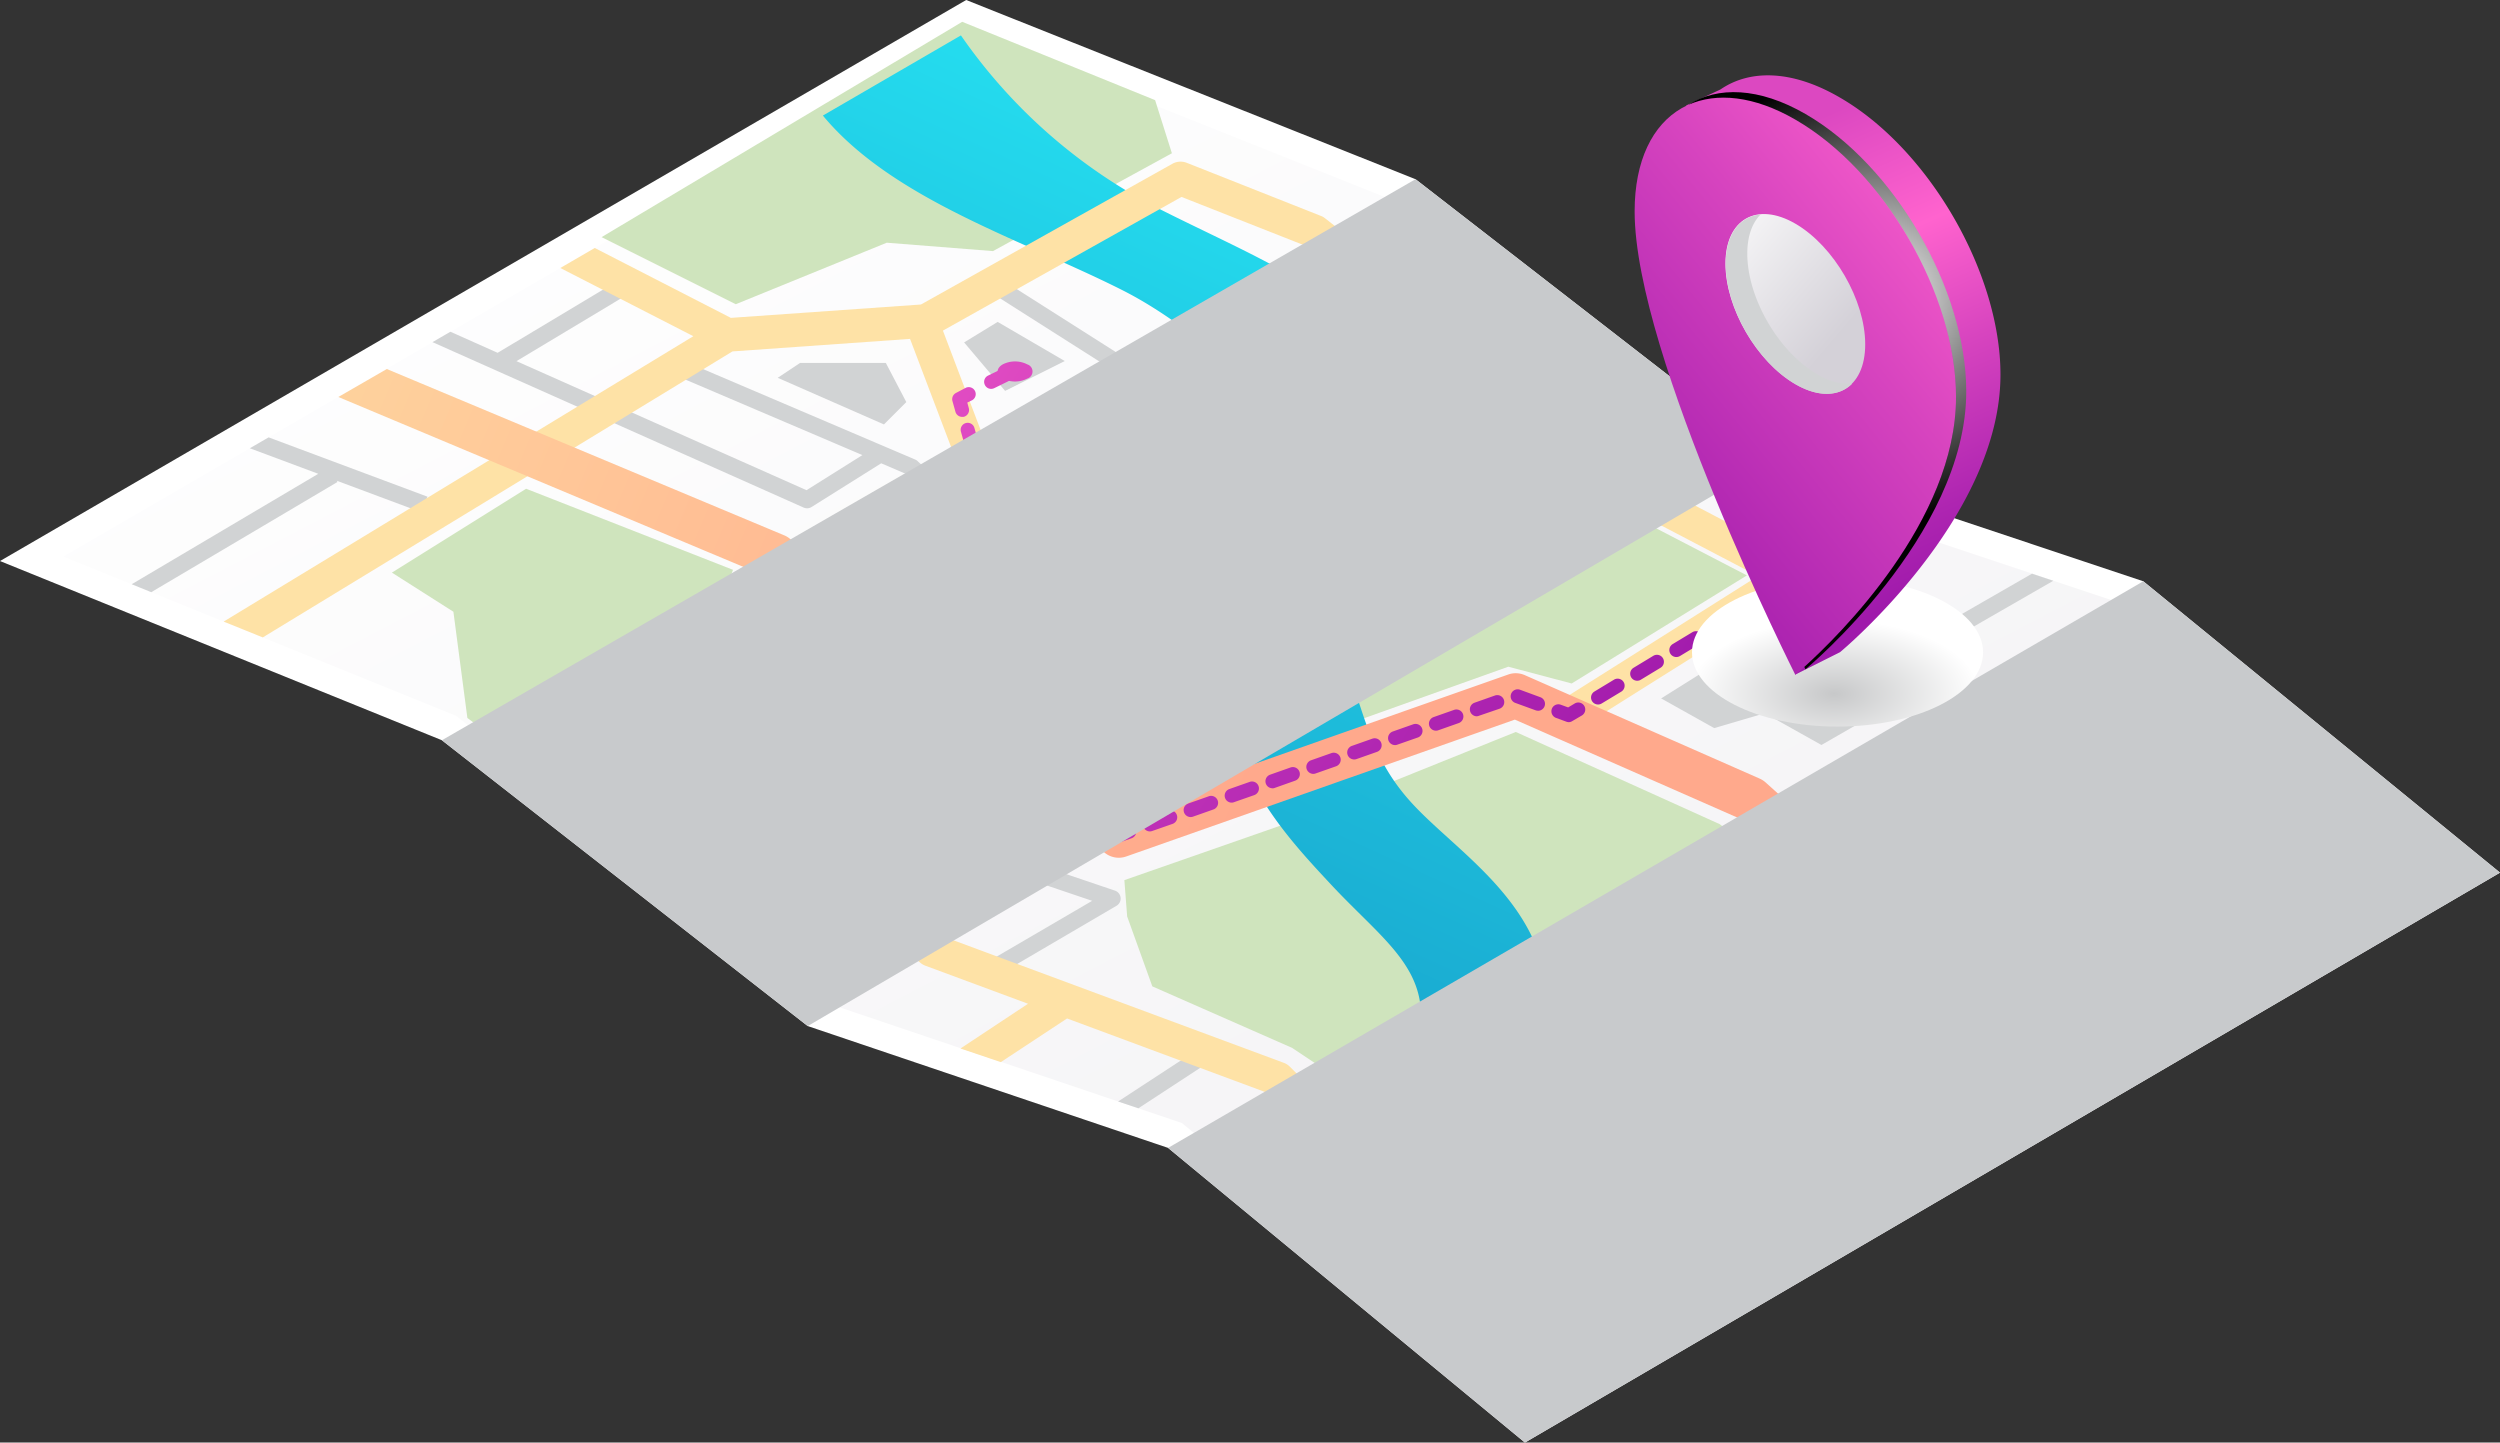 <svg xmlns="http://www.w3.org/2000/svg" xmlns:xlink="http://www.w3.org/1999/xlink" viewBox="0 0 447.12 258"><rect x="0" y="0" width="447.12" height="258" fill="#333333" stroke="none"/><defs><style>.cls-1{isolation:isolate;}.cls-2{fill:#fff;}.cls-3{fill:url(#linear-gradient);}.cls-34,.cls-4{fill:#d1d3d4;}.cls-5{fill:#cfe4bd;}.cls-6{fill:url(#linear-gradient-2);}.cls-7{fill:#fee2a6;}.cls-8{fill:url(#New_Gradient_Swatch_copy_8);}.cls-9{fill:url(#New_Gradient_Swatch_copy_9);}.cls-10{fill:url(#New_Gradient_Swatch_copy_9-2);}.cls-11{fill:url(#New_Gradient_Swatch_copy_9-3);}.cls-12{fill:url(#New_Gradient_Swatch_copy_9-4);}.cls-13{fill:url(#New_Gradient_Swatch_copy_9-5);}.cls-14{fill:url(#New_Gradient_Swatch_copy_9-6);}.cls-15{fill:url(#New_Gradient_Swatch_copy_9-7);}.cls-16{fill:url(#New_Gradient_Swatch_copy_9-8);}.cls-17{fill:url(#New_Gradient_Swatch_copy_9-9);}.cls-18{fill:url(#New_Gradient_Swatch_copy_9-10);}.cls-19{fill:url(#New_Gradient_Swatch_copy_9-11);}.cls-20{fill:url(#New_Gradient_Swatch_copy_9-12);}.cls-21{fill:url(#New_Gradient_Swatch_copy_9-13);}.cls-22{fill:url(#New_Gradient_Swatch_copy_9-14);}.cls-23{fill:url(#New_Gradient_Swatch_copy_9-15);}.cls-24{fill:url(#New_Gradient_Swatch_copy_9-16);}.cls-25{fill:url(#New_Gradient_Swatch_copy_9-17);}.cls-26{fill:url(#New_Gradient_Swatch_copy_9-18);}.cls-27{fill:url(#New_Gradient_Swatch_copy_9-19);}.cls-28{fill:#c8cacc;}.cls-28,.cls-29,.cls-34{mix-blend-mode:multiply;}.cls-29{fill:url(#radial-gradient);}.cls-30{fill:url(#New_Gradient_Swatch_copy_18);}.cls-31{fill:url(#New_Gradient_Swatch_copy_9-20);}.cls-32{mix-blend-mode:color-dodge;fill:url(#Radial_Gradient_1);}.cls-33{fill:url(#linear-gradient-3);}</style><linearGradient id="linear-gradient" x1="329.7" y1="329.02" x2="149.03" y2="-18.31" gradientUnits="userSpaceOnUse"><stop offset="0.08" stop-color="#f0eff2"/><stop offset="1" stop-color="#fff"/></linearGradient><linearGradient id="linear-gradient-2" x1="147.59" y1="264.68" x2="276.26" y2="-16.66" gradientUnits="userSpaceOnUse"><stop offset="0.04" stop-color="#138bbd"/><stop offset="0.23" stop-color="#169ac7"/><stop offset="0.59" stop-color="#1fc3df"/><stop offset="1" stop-color="#2af6ff"/></linearGradient><linearGradient id="New_Gradient_Swatch_copy_8" x1="242.38" y1="127.97" x2="-23.96" y2="15.63" gradientUnits="userSpaceOnUse"><stop offset="0.04" stop-color="#ffa98c"/><stop offset="0.32" stop-color="#ffb892"/><stop offset="0.86" stop-color="#fee1a3"/><stop offset="1" stop-color="#feeca8"/></linearGradient><linearGradient id="New_Gradient_Swatch_copy_9" x1="324.1" y1="118.38" x2="149.35" y2="2.38" gradientUnits="userSpaceOnUse"><stop offset="0.04" stop-color="#9f19ab"/><stop offset="0.24" stop-color="#ae25b1"/><stop offset="0.65" stop-color="#d744bf"/><stop offset="1" stop-color="#ff63ce"/></linearGradient><linearGradient id="New_Gradient_Swatch_copy_9-2" x1="323.47" y1="119.33" x2="148.72" y2="3.33" xlink:href="#New_Gradient_Swatch_copy_9"/><linearGradient id="New_Gradient_Swatch_copy_9-3" x1="322.34" y1="121.03" x2="147.59" y2="5.03" xlink:href="#New_Gradient_Swatch_copy_9"/><linearGradient id="New_Gradient_Swatch_copy_9-4" x1="314.57" y1="132.73" x2="139.82" y2="16.72" xlink:href="#New_Gradient_Swatch_copy_9"/><linearGradient id="New_Gradient_Swatch_copy_9-5" x1="306.77" y1="144.48" x2="132.02" y2="28.48" xlink:href="#New_Gradient_Swatch_copy_9"/><linearGradient id="New_Gradient_Swatch_copy_9-6" x1="290.06" y1="169.66" x2="115.31" y2="53.66" xlink:href="#New_Gradient_Swatch_copy_9"/><linearGradient id="New_Gradient_Swatch_copy_9-7" x1="272.31" y1="196.39" x2="97.56" y2="80.39" xlink:href="#New_Gradient_Swatch_copy_9"/><linearGradient id="New_Gradient_Swatch_copy_9-8" x1="272.83" y1="195.61" x2="98.08" y2="79.61" xlink:href="#New_Gradient_Swatch_copy_9"/><linearGradient id="New_Gradient_Swatch_copy_9-9" x1="274.28" y1="193.43" x2="99.53" y2="77.43" xlink:href="#New_Gradient_Swatch_copy_9"/><linearGradient id="New_Gradient_Swatch_copy_9-10" x1="277.98" y1="187.86" x2="103.23" y2="71.86" xlink:href="#New_Gradient_Swatch_copy_9"/><linearGradient id="New_Gradient_Swatch_copy_9-11" x1="275.24" y1="191.98" x2="100.49" y2="75.98" xlink:href="#New_Gradient_Swatch_copy_9"/><linearGradient id="New_Gradient_Swatch_copy_9-12" x1="275.35" y1="191.81" x2="100.61" y2="75.81" xlink:href="#New_Gradient_Swatch_copy_9"/><linearGradient id="New_Gradient_Swatch_copy_9-13" x1="276.29" y1="190.39" x2="101.55" y2="74.39" xlink:href="#New_Gradient_Swatch_copy_9"/><linearGradient id="New_Gradient_Swatch_copy_9-14" x1="284.75" y1="177.65" x2="110" y2="61.65" xlink:href="#New_Gradient_Swatch_copy_9"/><linearGradient id="New_Gradient_Swatch_copy_9-15" x1="293.5" y1="164.47" x2="118.75" y2="48.47" xlink:href="#New_Gradient_Swatch_copy_9"/><linearGradient id="New_Gradient_Swatch_copy_9-16" x1="296.36" y1="160.16" x2="121.61" y2="44.16" xlink:href="#New_Gradient_Swatch_copy_9"/><linearGradient id="New_Gradient_Swatch_copy_9-17" x1="299.21" y1="155.87" x2="124.46" y2="39.86" xlink:href="#New_Gradient_Swatch_copy_9"/><linearGradient id="New_Gradient_Swatch_copy_9-18" x1="302.93" y1="150.27" x2="128.18" y2="34.27" xlink:href="#New_Gradient_Swatch_copy_9"/><linearGradient id="New_Gradient_Swatch_copy_9-19" x1="304.42" y1="148.02" x2="129.67" y2="32.02" xlink:href="#New_Gradient_Swatch_copy_9"/><radialGradient id="radial-gradient" cx="1107.94" cy="-3363.44" r="22.04" gradientTransform="translate(-979.33 2142.14) scale(1.18 0.6)" gradientUnits="userSpaceOnUse"><stop offset="0" stop-color="#c7c8c9"/><stop offset="1" stop-color="#fff"/></radialGradient><linearGradient id="New_Gradient_Swatch_copy_18" x1="348.22" y1="108.71" x2="306.81" y2="14.63" gradientUnits="userSpaceOnUse"><stop offset="0.04" stop-color="#9f19ab"/><stop offset="0.16" stop-color="#ae25b1"/><stop offset="0.41" stop-color="#d744bf"/><stop offset="0.63" stop-color="#ff63ce"/><stop offset="0.87" stop-color="#dc48c1"/></linearGradient><linearGradient id="New_Gradient_Swatch_copy_9-20" x1="275.39" y1="98.81" x2="355.89" y2="33.23" xlink:href="#New_Gradient_Swatch_copy_9"/><radialGradient id="Radial_Gradient_1" cx="335.4" cy="52.82" r="40.5" gradientUnits="userSpaceOnUse"><stop offset="0" stop-color="#fff"/><stop offset="1"/></radialGradient><linearGradient id="linear-gradient-3" x1="-212.66" y1="2169.77" x2="-234.82" y2="2153.02" gradientTransform="matrix(0.87, 0.5, 0, 1.15, 514.7, -2329.76)" gradientUnits="userSpaceOnUse"><stop offset="0" stop-color="#d4d1d8"/><stop offset="1" stop-color="#fff"/></linearGradient></defs><g class="cls-1"><g id="Layer_2" data-name="Layer 2"><g id="Layer_1-2" data-name="Layer 1"><polygon class="cls-2" points="272.73 258 447.12 156.07 383.32 103.96 317.59 82.02 253.16 32.05 172.8 0 0 100.34 79.03 132.39 144.46 183.51 208.91 205.3 272.73 258"/><polygon class="cls-3" points="211.38 200.85 146.87 179.05 81.56 128.02 11.33 99.54 173.21 5.54 250.65 36.43 315.19 86.49 380.87 108.41 438.38 155.39 273.22 251.92 211.38 200.85"/><polygon class="cls-4" points="178.43 57.57 172.43 61.24 179.76 69.91 190.43 64.57 178.43 57.57"/><path class="cls-4" d="M138,172.08,174.71,149l12.49,9.29a1.44,1.44,0,0,0,.41.21l7.72,2.61-18.83,11L178,174.7,199.68,162a1.49,1.49,0,0,0,.74-1.44,1.51,1.51,0,0,0-1-1.27l-10.61-3.59-11.36-8.45,10.78-6.77L186.63,138l-51.2,32.14Z"/><polygon class="cls-4" points="56.92 84.74 23.55 104.49 27.05 105.91 60.36 86.2 60.23 85.98 75.4 91.64 76.45 88.83 48.04 78.22 44.68 80.17 56.92 84.74"/><path class="cls-4" d="M143.73,90.78a1.63,1.63,0,0,0,.61.13,1.52,1.52,0,0,0,.8-.23l12.46-7.82,4.66,2,26.81,24.82,2-2.2-6.27-5.81,32.87-20.14a1.5,1.5,0,0,0,.71-1.15,1.53,1.53,0,0,0-.5-1.26L199.59,63l-.19-.14-19.67-12.5-1.61,2.53,19.57,12.44,9.23,8.14L175.26,92.79,164.11,82.47a1.39,1.39,0,0,0-.43-.28l-42-17.91L120.5,67l33.74,14.39-10,6.28L92.37,64.59l20.24-12.15-1.54-2.57L89,63.1l-8.45-3.77-3.2,1.86Zm65.55-15.29L214.41,80,182.55,99.54l-5-4.63Z"/><polygon class="cls-4" points="327.13 197.16 325.06 199.32 339.5 213.18 342.19 211.61 327.13 197.16"/><polygon class="cls-4" points="215.91 190.16 214.27 187.65 199.97 197 203.59 198.22 215.91 190.16"/><path class="cls-4" d="M346.28,141.16a1.5,1.5,0,0,0,1.07,1.19L370.68,149l.83-2.88-22.43-6.41-1.28-7.54,36.52-21-2.49-2L347.26,129l-.69-4a1.5,1.5,0,0,0-.8-1.09l-7.08-3.62,28.54-16.42-3.81-1.27L335.5,118.66l-21.73-11.09-1.36,2.67,31.33,16Z"/><polygon class="cls-4" points="266.07 48.38 254.68 54.94 256.17 57.54 268.63 50.37 266.07 48.38"/><polygon class="cls-5" points="216.76 102.91 257.43 101.24 294.43 93.57 312.43 102.91 281.09 122.24 269.76 119.24 218.43 137.57 202.76 108.57 216.76 102.91"/><polygon class="cls-5" points="172.09 3.9 107.59 42.41 131.59 54.41 158.59 43.41 177.59 44.91 209.59 27.41 206.59 17.91 172.09 3.9"/><polygon class="cls-5" points="232.59 146.41 201.09 157.41 201.59 163.91 206.09 176.41 231.09 187.41 235.59 190.41 238.09 192.41 284.09 202.41 295.09 209.91 318.09 195.91 307.09 177.41 318.09 155.91 307.59 147.41 271.09 130.91 232.59 146.41"/><path class="cls-6" d="M240.46,224.87l27.12,22.4c2.72-14.25,7.57-43.77,9.18-64.7,1.51-19.62-15.2-29.23-24-38.66-5.41-5.8-7.45-11.31-9.66-18.1-2.83-8.69-1.18-16.67.73-25.91,1.95-9.5,6.87-21.44,3.6-33.33C243.76,53.24,225.26,46.44,207,37.19A96.47,96.47,0,0,1,171.86,6.33L147.17,20.67c12.53,15.08,35.58,22.14,53.59,31.24,11.06,5.58,23.38,16.37,24.69,21.15,2,7.25.51,14.45-1.21,22.79-2.17,10.51-7.73,23.14-3.26,36.88,3.58,11,10.77,18.71,17.11,25.51,8.79,9.42,16.83,14.53,16,24.9C253,197.29,245.91,213.93,240.46,224.87Z"/><path class="cls-7" d="M300.33,218.43l74.34-46a3,3,0,0,0,1.42-2.63L375.14,134l20.22-13.72-4.85-4-20.1,13.63a3,3,0,0,0-1.32,2.57l1,35.77-74.54,46.09.06.1L285,205.61a3,3,0,0,0-1.36-.65l-48.09-9.33-4.86-4.85a3,3,0,0,0-1.07-.69l-61.49-22.81-50-43.43,59-35.37a3,3,0,0,0,1.26-3.64l-9.75-25.71,42.67-23.91L233.58,44l63.16,49.73a2.27,2.27,0,0,0,.46.3l17.2,9L279,125.37l3.19,5.07,57.09-35.91-7.36-2.46-12.19,7.67.26-.49L300.23,88.88,237,39.05a2.81,2.81,0,0,0-.75-.43l-24-9.5a3,3,0,0,0-2.57.17L164.71,54.46l-34,2.39-24.34-12.5-6.16,3.58L124,60.13,40,111.17,47,114,131,62.85l31.76-2.24,9.11,24-60.35,36.21a3.05,3.05,0,0,0-1.45,2.31,3,3,0,0,0,1,2.53l53.5,46.5a3,3,0,0,0,.92.55l18.37,6.81-12.08,8,7.21,2.44,11.85-7.81,36,13.37,5,5a3,3,0,0,0,1.55.82l48.24,9.35L307.23,232l5.5-3.21Z"/><path class="cls-8" d="M315.77,139.93a4.25,4.25,0,0,0-1.06-.68l-42-18.5a4,4,0,0,0-2.95-.12l-68.88,24.26L179.1,127.18a8.78,8.78,0,0,0,2.24-5.75,8.17,8.17,0,0,0-.53-2.84l29.45-16.26,45.14-3.44a3.79,3.79,0,0,0,1.73-.55l41.55-24.66-6.8-5.27L253.86,91l-45.07,3.43a4,4,0,0,0-1.63.48l-32,17.7A22.15,22.15,0,0,0,165,110.29a24.37,24.37,0,0,0-5.8.69l-18-14.68a3.9,3.9,0,0,0-1-.58L69.18,66l-8.67,5,76,31.88,15,12.19a9,9,0,0,0-2.76,6.28,8.49,8.49,0,0,0,1.21,4.27L109.74,150l6.74,5.27,40.14-24.38a23.08,23.08,0,0,0,8.5,1.55,23.68,23.68,0,0,0,6.67-.93l25.78,21a4,4,0,0,0,3.85.67l69.51-24.48,40,17.61L367.27,197l7.25-4.23Zm-144-17a13.79,13.79,0,0,1-6.65,1.52,14,14,0,0,1-6.74-1.55c-1.22-.71-1.63-1.39-1.63-1.59s.4-.84,1.58-1.52a13.64,13.64,0,0,1,6.64-1.53,13.93,13.93,0,0,1,6.74,1.56c1.22.7,1.63,1.38,1.63,1.58S173,122.28,171.77,123Z"/><polygon class="cls-5" points="375.59 191.41 365.09 180.91 379.09 171.91 395.59 128.91 401.59 126.41 437.09 155.41 375.59 191.41"/><polygon class="cls-5" points="109.09 147.41 83.59 128.41 81.09 109.41 70.09 102.41 94.09 87.41 131.09 101.91 128.59 108.91 109.09 120.41 100.59 125.91 113.59 129.41 117.59 143.91 109.09 147.41"/><path class="cls-9" d="M322.93,118.66a1.3,1.3,0,0,1-.51-.11l-1.83-.82a1.25,1.25,0,1,1,1-2.28l1.83.81a1.26,1.26,0,0,1-.51,2.4Z"/><path class="cls-10" d="M317.52,116.24a1.17,1.17,0,0,1-.51-.11l-3.58-1.59a1.25,1.25,0,0,1,1-2.29l3.58,1.6a1.25,1.25,0,0,1-.51,2.39Z"/><path class="cls-11" d="M306.83,113.27a1.25,1.25,0,0,1-.65-2.32l1.71-1a1.25,1.25,0,0,1,1.16-.07l1.82.82a1.25,1.25,0,1,1-1,2.28l-1.22-.55-1.16.7A1.24,1.24,0,0,1,306.83,113.27Z"/><path class="cls-12" d="M285.81,126a1.25,1.25,0,0,1-.65-2.32l3.5-2.12a1.25,1.25,0,0,1,1.3,2.14l-3.51,2.12A1.24,1.24,0,0,1,285.81,126Zm7-4.25a1.25,1.25,0,0,1-.65-2.32l3.5-2.12a1.25,1.25,0,1,1,1.29,2.14l-3.5,2.12A1.15,1.15,0,0,1,292.82,121.75Zm7-4.24a1.25,1.25,0,0,1-.65-2.32l3.51-2.12a1.24,1.24,0,0,1,1.71.42,1.25,1.25,0,0,1-.42,1.72l-3.5,2.12A1.28,1.28,0,0,1,299.82,117.51Z"/><path class="cls-13" d="M280.59,129.16a1.31,1.31,0,0,1-.43-.08l-1.88-.69a1.27,1.27,0,0,1-.74-1.61,1.25,1.25,0,0,1,1.61-.74l1.31.48,1.2-.72a1.25,1.25,0,0,1,1.29,2.14l-1.71,1A1.26,1.26,0,0,1,280.59,129.16Z"/><path class="cls-14" d="M205.64,148.7a1.25,1.25,0,0,1-.42-2.42l3.66-1.29a1.25,1.25,0,0,1,.83,2.36l-3.66,1.28A1.22,1.22,0,0,1,205.64,148.7Zm7.31-2.57a1.25,1.25,0,0,1-.42-2.43l3.66-1.29a1.25,1.25,0,0,1,.83,2.36l-3.66,1.29A1.22,1.22,0,0,1,213,146.13Zm7.31-2.58a1.25,1.25,0,0,1-.42-2.42l3.66-1.29a1.24,1.24,0,0,1,1.59.76,1.26,1.26,0,0,1-.76,1.6l-3.66,1.28A1.14,1.14,0,0,1,220.26,143.55Zm7.31-2.57a1.25,1.25,0,0,1-.41-2.43l3.65-1.29a1.25,1.25,0,1,1,.83,2.36L228,140.91A1.23,1.23,0,0,1,227.57,141Zm7.31-2.57a1.28,1.28,0,0,1-1.18-.84,1.26,1.26,0,0,1,.77-1.59l3.65-1.29a1.25,1.25,0,1,1,.83,2.36l-3.65,1.28A1.25,1.25,0,0,1,234.88,138.41Zm7.32-2.58a1.25,1.25,0,0,1-.42-2.43l3.66-1.29a1.25,1.25,0,0,1,.83,2.36l-3.66,1.29A1.22,1.22,0,0,1,242.2,135.83Zm7.31-2.57a1.25,1.25,0,0,1-.42-2.43l3.66-1.29a1.25,1.25,0,0,1,.83,2.36l-3.66,1.28A1.19,1.19,0,0,1,249.51,133.26Zm7.31-2.58a1.25,1.25,0,0,1-.42-2.43l3.66-1.29a1.25,1.25,0,0,1,.83,2.36l-3.66,1.29A1.14,1.14,0,0,1,256.82,130.68Zm7.31-2.57a1.25,1.25,0,0,1-.41-2.43l3.65-1.29a1.25,1.25,0,1,1,.83,2.36L264.55,128A1.54,1.54,0,0,1,264.13,128.11Zm10.95-1a1.29,1.29,0,0,1-.43-.07L271,125.71a1.25,1.25,0,0,1,.86-2.35l3.64,1.34a1.25,1.25,0,0,1,.74,1.61A1.24,1.24,0,0,1,275.08,127.12Z"/><path class="cls-15" d="M200.09,150.66a1.24,1.24,0,0,1-.79-.29l-1.55-1.26a1.25,1.25,0,0,1,1.58-1.94l1,.82,1.22-.43a1.25,1.25,0,1,1,.83,2.36l-1.88.66A1.25,1.25,0,0,1,200.09,150.66Z"/><path class="cls-16" d="M195.78,147.15a1.25,1.25,0,0,1-.79-.28l-2.75-2.24a1.25,1.25,0,0,1,1.57-1.94l2.76,2.24a1.25,1.25,0,0,1-.79,2.22Zm-5.51-4.48a1.29,1.29,0,0,1-.79-.28l-2.76-2.25a1.23,1.23,0,0,1-.18-1.75,1.25,1.25,0,0,1,1.76-.19l2.75,2.25a1.25,1.25,0,0,1-.78,2.22Zm-5.52-4.49a1.23,1.23,0,0,1-.79-.28l-2.76-2.24a1.26,1.26,0,0,1-.18-1.76,1.24,1.24,0,0,1,1.76-.18l2.76,2.24a1.25,1.25,0,0,1,.18,1.76A1.27,1.27,0,0,1,184.75,138.18Zm-5.52-4.48a1.26,1.26,0,0,1-.78-.28l-2.76-2.25a1.25,1.25,0,0,1,1.57-1.94l2.76,2.25a1.23,1.23,0,0,1,.18,1.75A1.22,1.22,0,0,1,179.23,133.7Z"/><path class="cls-17" d="M173.72,129.21a1.23,1.23,0,0,1-.79-.28l-1.55-1.26a1.27,1.27,0,0,1-.47-1,1.25,1.25,0,0,1,.5-1,11.63,11.63,0,0,0,1.26-1.22,1.25,1.25,0,1,1,1.87,1.66l-.46.5.43.34a1.25,1.25,0,0,1-.79,2.22Z"/><path class="cls-18" d="M175.48,123.48a1.32,1.32,0,0,1-.39-.06,1.26,1.26,0,0,1-.8-1.58,4.08,4.08,0,0,0,.22-1.3,3.56,3.56,0,0,0-.28-1.39,1.25,1.25,0,1,1,2.3-1,6,6,0,0,1,.48,2.35,6.55,6.55,0,0,1-.34,2.07A1.25,1.25,0,0,1,175.48,123.48Zm-2.37-6.36a1.23,1.23,0,0,1-.76-.26,9.23,9.23,0,0,0-2.84-1.43,1.26,1.26,0,0,1-.82-1.57,1.25,1.25,0,0,1,1.57-.81,11.63,11.63,0,0,1,3.62,1.83,1.27,1.27,0,0,1,.22,1.76A1.22,1.22,0,0,1,173.11,117.12Zm-6.79-2.3h-.11a24.82,24.82,0,0,0-3.45,0,1.22,1.22,0,0,1-1.33-1.16,1.25,1.25,0,0,1,1.17-1.33,27.06,27.06,0,0,1,3.82,0,1.25,1.25,0,0,1-.1,2.5Z"/><path class="cls-19" d="M157.09,115.66a1.26,1.26,0,0,1-.8-.3l-1.53-1.28a1.25,1.25,0,1,1,1.61-1.92l1,.88c.35-.08.83-.18,1.42-.28a1.24,1.24,0,0,1,1.45,1,1.26,1.26,0,0,1-1,1.45c-1.12.2-1.83.39-1.84.39A1.26,1.26,0,0,1,157.09,115.66Z"/><path class="cls-20" d="M152.41,111.73a1.25,1.25,0,0,1-.8-.3l-3.14-2.64a1.25,1.25,0,1,1,1.6-1.91l3.15,2.64a1.24,1.24,0,0,1,.15,1.76A1.22,1.22,0,0,1,152.41,111.73Z"/><path class="cls-21" d="M146.12,106.44a1.22,1.22,0,0,1-.8-.29l-1.53-1.29a1.25,1.25,0,0,1,.18-2l1.73-1A1.25,1.25,0,0,1,147,104l-.19.11.17.15a1.24,1.24,0,0,1,.15,1.76A1.26,1.26,0,0,1,146.12,106.44Z"/><path class="cls-22" d="M149.38,102.37a1.24,1.24,0,0,1-1.08-.62,1.25,1.25,0,0,1,.45-1.71l3.07-1.77a1.25,1.25,0,0,1,1.25,2.16L150,102.21A1.28,1.28,0,0,1,149.38,102.37Zm6.12-3.55a1.24,1.24,0,0,1-1.08-.62,1.26,1.26,0,0,1,.45-1.71l3.07-1.78a1.25,1.25,0,0,1,1.25,2.17l-3.06,1.77A1.19,1.19,0,0,1,155.5,98.82Zm6.12-3.55a1.25,1.25,0,0,1-.63-2.33l3.07-1.78a1.25,1.25,0,0,1,1.25,2.16l-3.06,1.78A1.29,1.29,0,0,1,161.62,95.27Zm6.12-3.56a1.24,1.24,0,0,1-1.08-.62,1.26,1.26,0,0,1,.46-1.71l3.06-1.77a1.25,1.25,0,0,1,1.25,2.16l-3.06,1.77A1.19,1.19,0,0,1,167.74,91.71Z"/><path class="cls-23" d="M173.86,88.16a1.24,1.24,0,0,1-1.08-.62,1.26,1.26,0,0,1,.46-1.71l.89-.52-.28-1a1.25,1.25,0,1,1,2.41-.67l.54,1.93a1.26,1.26,0,0,1-.58,1.42l-1.73,1A1.19,1.19,0,0,1,173.86,88.16Z"/><path class="cls-24" d="M174.06,81.67a1.26,1.26,0,0,1-1.2-.91l-1-3.55a1.25,1.25,0,0,1,2.41-.68l1,3.56a1.23,1.23,0,0,1-1.21,1.58Z"/><path class="cls-25" d="M172.08,74.56a1.25,1.25,0,0,1-1.2-.91l-.54-1.93a1.26,1.26,0,0,1,.63-1.44l1.77-.93a1.25,1.25,0,0,1,1.16,2.21L173,72l.27,1a1.26,1.26,0,0,1-.87,1.54A1.32,1.32,0,0,1,172.08,74.56Z"/><path class="cls-26" d="M177.26,69.55a1.23,1.23,0,0,1-1.1-.67,1.24,1.24,0,0,1,.52-1.69l2.5-1.22a1.25,1.25,0,1,1,1.16,2.21l-2.5,1.23A1.3,1.3,0,0,1,177.26,69.55Z"/><path class="cls-27" d="M183.73,67.71a4.85,4.85,0,0,1-4.39,0c-1.22-.71-1.22-1.84,0-2.54a4.82,4.82,0,0,1,4.39,0A1.33,1.33,0,0,1,183.73,67.71Z"/><polygon class="cls-4" points="328.43 191.24 346.43 180.57 324.76 160.57 318.43 164.91 330.43 178.24 322.43 183.24 328.43 191.24"/><polygon class="cls-4" points="284.43 241.91 302.43 231.24 285.93 216.74 279.59 221.07 278.43 233.91 284.43 241.91"/><polygon class="cls-4" points="311.43 115.91 297.09 124.91 306.58 130.22 315.62 127.56 325.76 133.24 336.76 126.91 311.43 115.91"/><polygon class="cls-4" points="143.09 64.91 139.09 67.57 158.09 75.91 162.09 71.91 158.43 64.91 143.09 64.91"/><polygon class="cls-4" points="157.09 152.24 171.43 143.24 165.76 137.57 159.76 140.91 154.09 135.57 143.43 141.91 157.09 152.24"/><polygon class="cls-4" points="255.09 85.91 268.76 76.57 255.09 64.57 250.43 68.91 257.76 74.57 251.43 79.91 255.09 85.91"/><polygon class="cls-4" points="356.09 171.57 366.09 165.24 365.76 149.24 358.09 147.91 356.09 158.24 352.43 160.91 336.09 146.57 330.76 149.57 356.09 171.57"/><polygon class="cls-4" points="201.09 141.91 212.09 136.24 199.43 111.24 189.43 116.57 189.09 123.91 183.76 127.91 201.09 141.91"/><polygon class="cls-28" points="317.59 82.02 253.16 32.05 79.03 132.39 144.46 183.51 317.59 82.02"/><polygon class="cls-28" points="208.91 205.3 272.73 258 447.12 156.07 383.32 103.96 208.91 205.3"/><ellipse class="cls-29" cx="328.64" cy="116.67" rx="26.03" ry="13.28"/><path class="cls-30" d="M329,17.41C320.56,12.51,313,12.36,307.7,16l-6.1,2.85.75,3.91a27.56,27.56,0,0,0-2.05,11C300.3,46.27,307,66,313.88,83l7.21,37.64,8-4S357.78,92.89,357.78,67C357.78,48.77,344.92,26.57,329,17.41Z"/><path class="cls-31" d="M349.83,71c0,25.9-28.74,49.69-28.74,49.69s-28.74-57-28.74-82.88c0-18.22,12.87-25.55,28.74-16.39S349.83,52.74,349.83,71Z"/><path class="cls-32" d="M322.91,20.39c-8.29-4.79-15.74-5-21-1.62,5.09-2.3,11.8-1.65,19.17,2.61C337,30.55,349.83,52.74,349.83,71c0,22.2-21.09,42.83-27.13,48.28l.21.42S351.66,95.87,351.66,70C351.66,51.75,338.79,29.55,322.91,20.39Z"/><path class="cls-33" d="M333.59,61.58c0,7.92-5.6,11.12-12.5,7.13s-12.5-13.64-12.5-21.56S314.19,36,321.09,40,333.59,53.66,333.59,61.58Z"/><path class="cls-34" d="M325,66.93c-6.91-4-12.5-13.64-12.5-21.56,0-3.14.89-5.52,2.37-7-3.72.33-6.23,3.5-6.23,8.8,0,7.92,5.6,17.57,12.5,21.56,4.17,2.41,7.85,2.18,10.12-.11A10.71,10.71,0,0,1,325,66.93Z"/></g></g></g></svg>